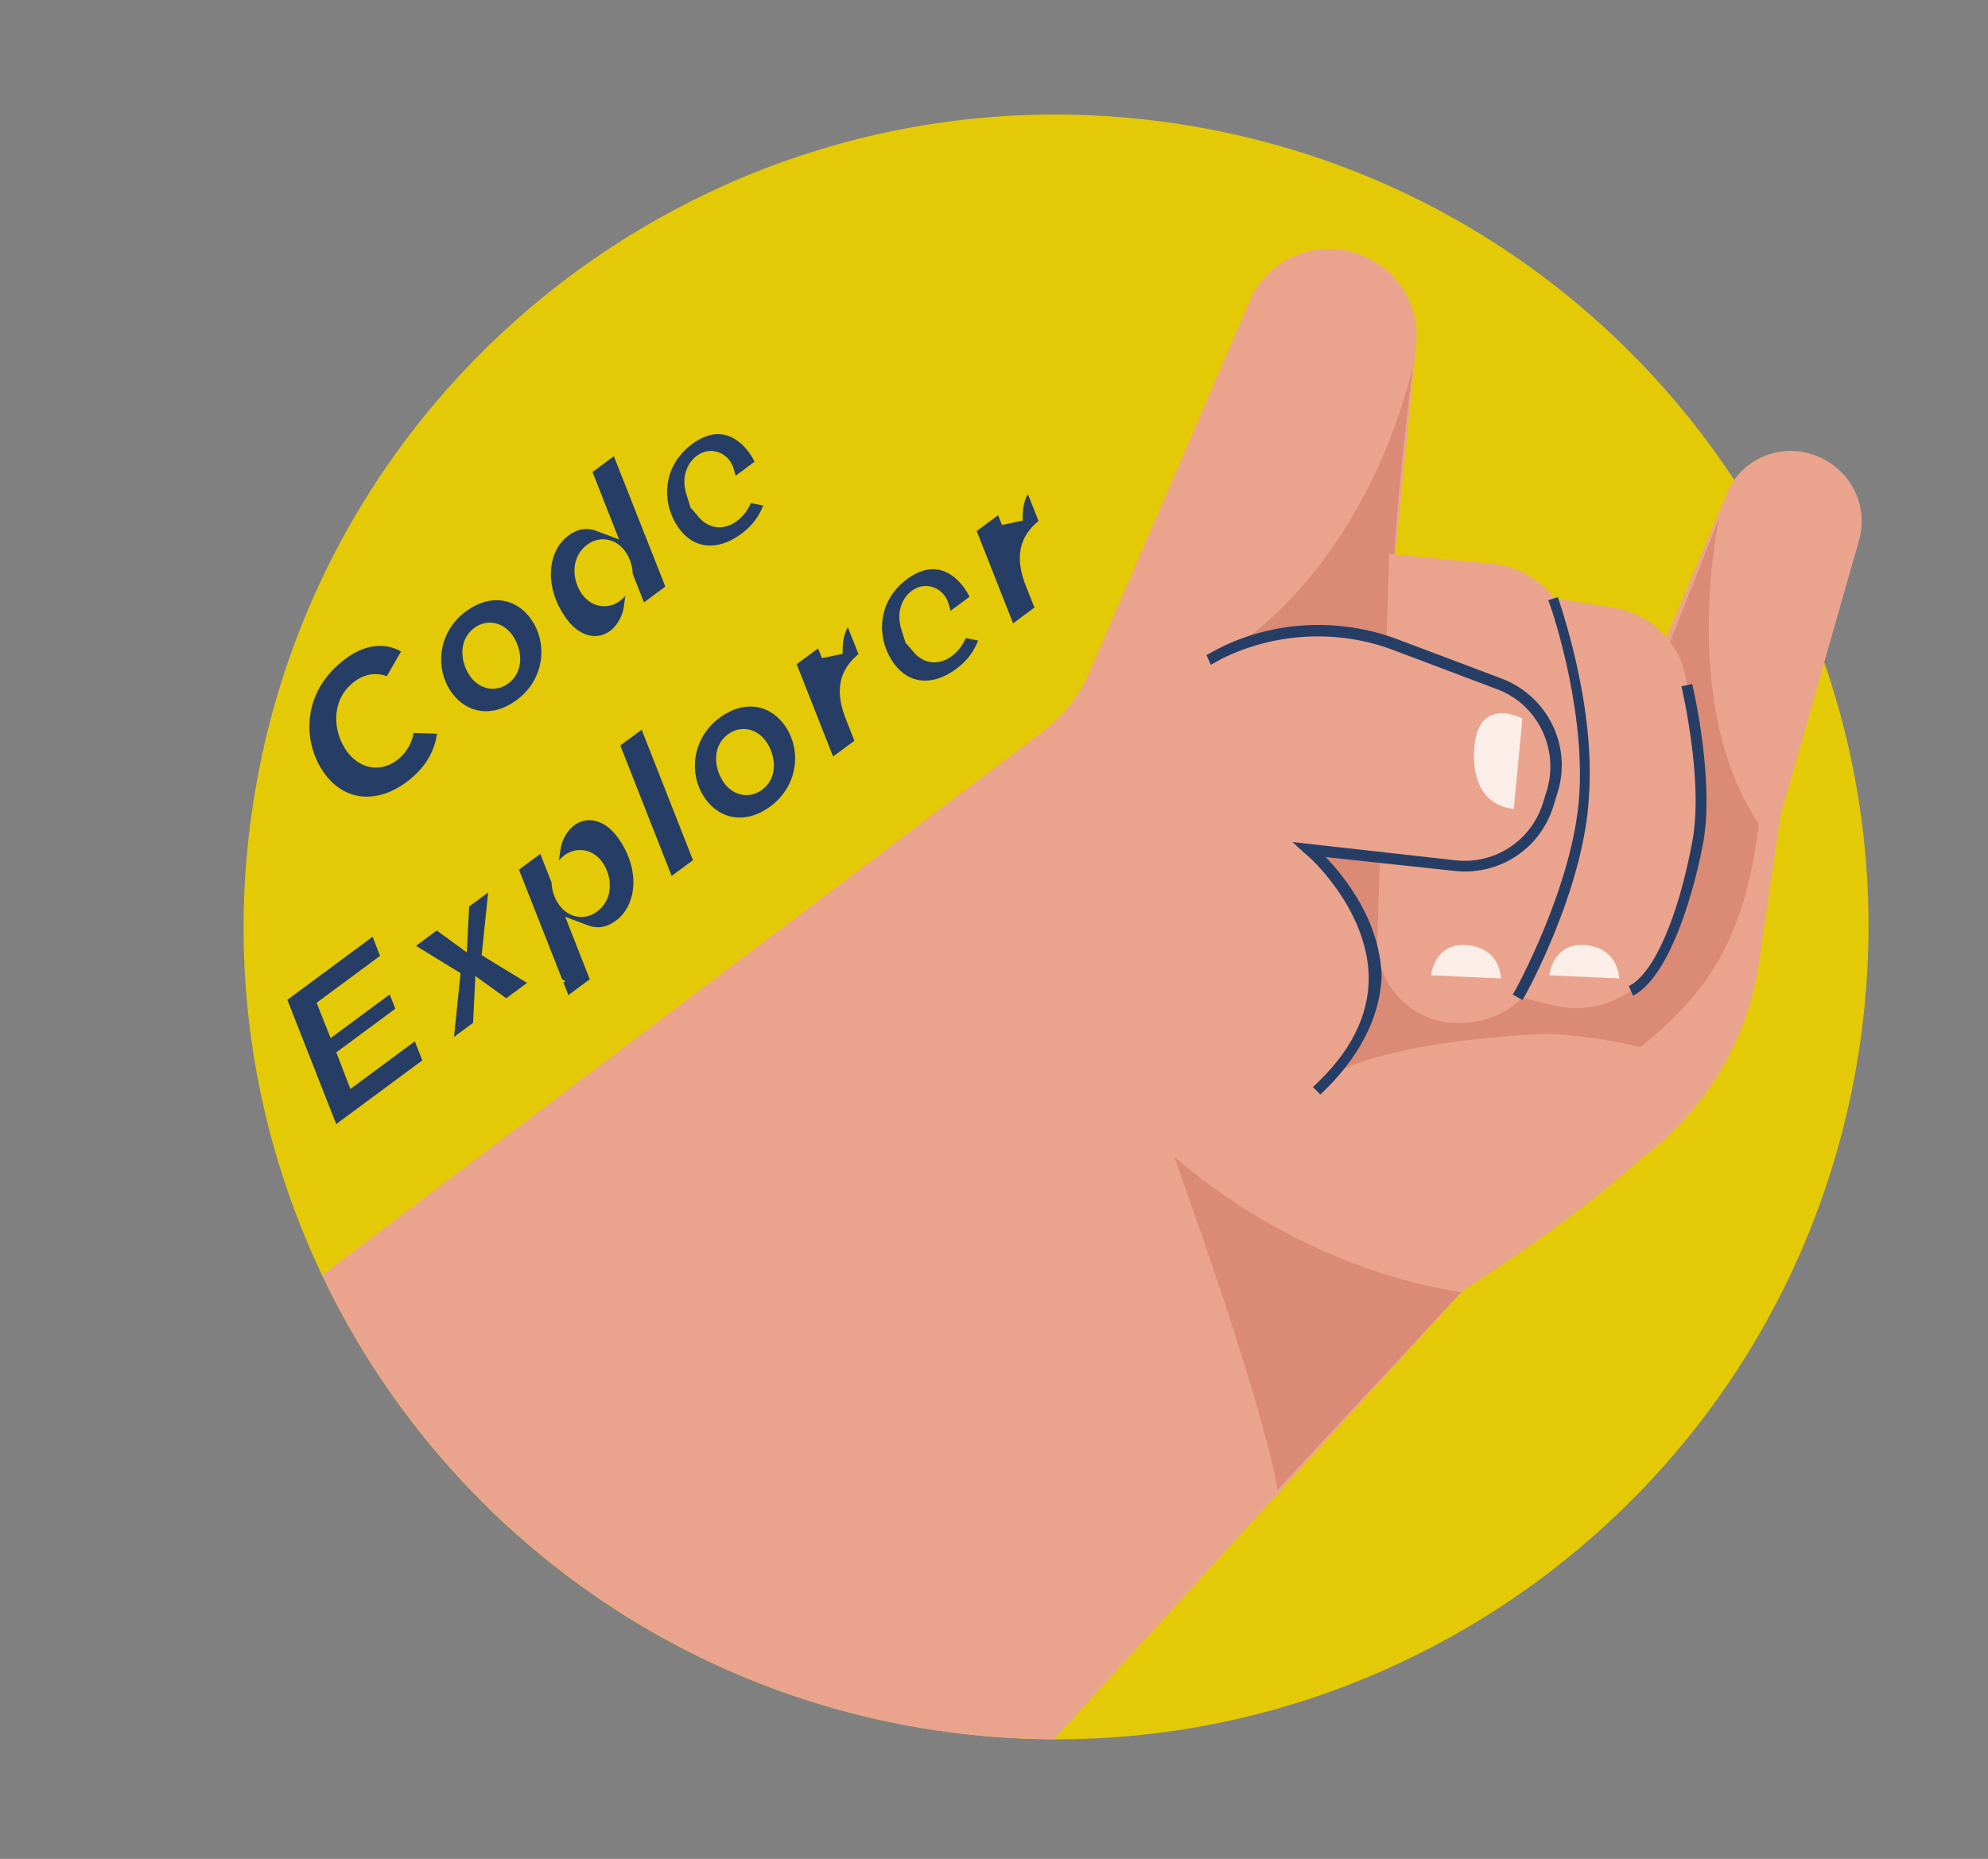 <svg width="185" height="173" viewBox="0 0 185 173" fill="none" xmlns="http://www.w3.org/2000/svg">
<rect x="0" y="0" width="185" height="173" fill="#808080" stroke="none"/>
<path d="M172.983 97.827C179.367 56.566 151.094 17.943 109.834 11.559C68.574 5.175 29.951 33.448 23.567 74.708C17.183 115.968 45.456 154.591 86.716 160.975C127.976 167.359 166.599 139.087 172.983 97.827Z" fill="#E3C906"/>
<path d="M165.675 75.966L172.975 50.366C173.975 47.066 172.175 43.566 168.875 42.366C165.575 41.166 161.975 42.766 160.675 45.966L154.075 61.666L129.275 57.266L131.775 32.166C132.275 27.866 129.275 23.966 124.975 23.266C121.275 22.666 117.675 24.666 116.275 28.066L101.375 62.566C100.475 64.666 98.975 66.566 97.175 67.966L29.975 118.666C42.075 144.166 67.975 161.766 98.075 161.866L136.075 120.166C142.075 116.266 147.775 112.266 152.675 107.866C158.575 103.466 162.575 96.966 163.675 89.666L165.675 75.966Z" fill="#EAA48D"/>
<path d="M115.475 59.767C115.475 59.767 126.775 52.767 131.475 34.166C128.975 54.166 129.575 59.867 129.575 59.867C129.575 59.867 125.075 56.666 115.475 59.767Z" fill="#DB8A75"/>
<path d="M125.074 99.466C125.074 99.466 131.574 96.066 150.374 96.066C167.274 82.566 156.574 61.966 156.574 61.966H123.074L121.774 78.866C121.774 78.966 131.174 85.666 125.074 99.466Z" fill="#DB8A75"/>
<path d="M159.974 48.267C159.974 48.267 156.174 65.567 163.674 76.667C162.274 88.467 158.074 92.967 152.674 97.467C136.374 93.567 125.074 99.467 125.074 99.467L152.974 66.567L155.474 59.567L159.974 48.267Z" fill="#DB8A75"/>
<path d="M129.274 51.566L138.874 52.466C142.674 52.866 145.774 55.766 146.274 59.666L147.474 69.366C147.874 72.966 147.574 76.666 146.574 80.166L143.774 89.366C142.674 93.166 138.974 95.566 134.974 95.166H134.874C130.974 94.766 127.974 91.366 128.174 87.366L129.274 51.566Z" fill="#EAA48D"/>
<path d="M144.674 55.666L150.174 56.566C153.774 57.166 156.574 60.066 156.974 63.666L157.974 72.567C158.374 75.966 157.974 79.466 156.774 82.766L154.874 88.067C153.374 92.266 148.874 94.666 144.574 93.567L141.274 92.766L144.674 55.666Z" fill="#EAA48D"/>
<path d="M141.674 93.066L140.774 92.566C140.874 92.466 146.474 82.366 146.974 73.866C147.474 65.366 144.174 55.966 144.074 55.866L144.974 55.566C144.974 55.666 148.474 65.266 147.874 73.966C147.474 82.666 141.974 92.666 141.674 93.066Z" fill="#263E65"/>
<path d="M151.974 92.666L151.574 91.766C153.874 90.666 156.174 85.367 157.474 78.367C158.574 72.666 156.474 63.967 156.474 63.867L157.474 63.666C157.574 64.067 159.574 72.666 158.474 78.567C157.374 84.266 155.074 91.067 151.974 92.666Z" fill="#263E65"/>
<path d="M112.375 61.266L113.475 60.666C118.475 58.166 124.375 57.866 129.675 59.766L139.475 63.466C143.475 64.966 145.575 69.266 144.375 73.366L143.975 74.666C142.875 78.366 139.275 80.766 135.375 80.366L121.775 78.866C121.775 78.866 134.875 90.166 122.575 101.366L97.375 81.966L112.375 61.266Z" fill="#EAA48D"/>
<path d="M122.874 101.866L122.174 101.166C125.674 97.966 127.374 94.567 127.374 90.966C127.274 84.466 121.574 79.466 121.474 79.466L120.274 78.367L135.474 80.067C139.074 80.466 142.474 78.266 143.574 74.766L143.974 73.466C145.074 69.666 143.074 65.567 139.374 64.166L129.574 60.467C124.474 58.566 118.674 58.867 113.774 61.267L112.674 61.867L112.274 60.967L113.374 60.367C118.474 57.767 124.574 57.467 129.974 59.467L139.774 63.166C143.974 64.766 146.274 69.367 144.974 73.666L144.574 74.966C143.374 78.966 139.574 81.466 135.474 81.067L123.374 79.766C125.174 81.666 128.474 85.766 128.574 90.966C128.374 94.766 126.474 98.466 122.874 101.866Z" fill="#263E65"/>
<path d="M135.974 120.267C135.174 120.067 122.174 118.667 109.274 107.667C118.274 132.767 118.874 138.667 118.874 138.667L135.974 120.267Z" fill="#DB8A75"/>
<path opacity="0.8" d="M141.674 66.867L140.874 75.267C140.874 75.267 136.974 75.267 137.174 69.967C137.374 64.567 141.674 66.867 141.674 66.867Z" fill="white"/>
<path opacity="0.8" d="M133.175 90.766L139.675 91.066C139.675 91.066 139.675 88.266 136.575 87.966C133.475 87.666 133.175 90.766 133.175 90.766Z" fill="white"/>
<path opacity="0.8" d="M144.175 90.766L150.675 91.066C150.675 91.066 150.675 88.266 147.575 87.966C144.475 87.666 144.175 90.766 144.175 90.766Z" fill="white"/>
<mask id="path-16-outside-1_208_333" maskUnits="userSpaceOnUse" x="6.616" y="21.531" width="100.338" height="89.88" fill="black">
<rect fill="white" x="6.616" y="21.531" width="100.338" height="89.88"/>
<path d="M38.406 73.6C35.255 75.931 31.652 75.636 29.416 72.613C27.144 69.542 26.748 64.063 31.604 60.471C34.032 58.675 36.703 58.688 38.645 60.337L36.367 64.286C35.448 63.548 34.455 63.586 33.603 64.216C31.915 65.465 31.964 67.817 33.106 69.361C34.022 70.599 35.305 70.719 36.302 69.982C37.17 69.34 37.568 68.398 37.62 67.191L41.747 67.322C41.716 69.633 40.802 71.827 38.406 73.6ZM48.685 65.945C45.92 67.991 42.963 67.392 41.274 65.109C39.288 62.424 39.694 58.366 42.749 56.106C45.515 54.06 48.471 54.66 50.16 56.943C52.146 59.628 51.74 63.685 48.685 65.945ZM46.709 62.804C47.626 62.126 47.611 60.694 46.838 59.649C46.291 58.91 45.432 58.724 44.725 59.247C43.808 59.925 43.823 61.357 44.596 62.403C45.143 63.142 46.002 63.328 46.709 62.804ZM57.363 59.525C55.803 60.679 53.557 60.4 51.951 58.23C49.584 55.03 49.723 50.947 52.296 49.044C53.55 48.116 54.786 48.072 55.855 48.475L53.927 43.582L57.577 40.882L63.125 54.939L59.475 57.639L59.05 56.56C58.899 57.667 58.296 58.835 57.363 59.525ZM57.092 55.123C58.089 54.386 58.11 52.902 57.349 51.873C56.79 51.117 55.923 50.987 55.248 51.487C54.251 52.224 54.229 53.708 54.99 54.737C55.549 55.493 56.417 55.623 57.092 55.123ZM65.796 47.489C66.368 48.161 67.163 48.294 67.983 47.688C68.578 47.247 68.962 46.59 69.228 45.672L72.284 46.272C71.942 47.893 71.124 49.344 69.581 50.486C66.912 52.461 64.118 52.114 62.417 49.815C60.443 47.146 60.462 43.002 63.806 40.528C66.7 38.387 69.116 39.635 70.484 41.484C70.912 42.063 71.232 42.697 71.44 43.314L65.796 47.489ZM64.832 45.715L67.308 43.883C67.261 43.719 67.182 43.578 67.087 43.45C66.73 42.967 66.043 42.779 65.448 43.219C64.902 43.623 64.444 44.484 64.832 45.715ZM30.835 106.194L25.531 92.703L35.13 85.602L36.578 89.307L30.677 93.673L31.216 95.04L36.715 90.972L38.002 94.225L32.503 98.293L33.069 99.764L39.05 95.339L40.514 99.033L30.835 106.194ZM41.026 98.654L41.8 91.091L36.927 88.103L40.641 85.355L42.536 86.74L42.683 83.845L46.655 80.907L45.882 88.37L50.834 91.398L47.12 94.146L45.145 92.721L44.998 95.716L41.026 98.654ZM52.442 94.189L47.083 80.59L50.733 77.89L51.157 78.969C51.309 77.862 51.912 76.693 52.845 76.004C54.405 74.85 56.651 75.128 58.257 77.299C60.624 80.499 60.485 84.582 57.913 86.485C56.658 87.413 55.422 87.457 54.353 87.054L56.092 91.489L52.442 94.189ZM54.96 84.041C55.957 83.304 55.979 81.82 55.218 80.791C54.659 80.035 53.791 79.906 53.116 80.405C52.119 81.143 52.098 82.627 52.859 83.656C53.418 84.411 54.285 84.541 54.96 84.041ZM62.049 83.101L56.517 69.033L60.167 66.332L65.699 80.401L62.049 83.101ZM72.297 75.843C69.532 77.889 66.576 77.289 64.887 75.006C62.9 72.321 63.307 68.264 66.362 66.004C69.127 63.958 72.083 64.557 73.772 66.84C75.759 69.525 75.352 73.583 72.297 75.843ZM70.322 72.702C71.238 72.024 71.224 70.591 70.451 69.546C69.903 68.807 69.044 68.621 68.337 69.145C67.421 69.823 67.435 71.255 68.208 72.3C68.756 73.039 69.614 73.225 70.322 72.702ZM77.075 71.985L72.927 61.469L76.577 58.769L77.419 60.883C77.359 59.087 77.801 57.565 79.263 56.583L81.101 61.219L80.715 61.505C78.995 62.777 78.756 64.372 79.685 66.67L80.724 69.285L77.075 71.985ZM85.797 60.058C86.369 60.73 87.164 60.863 87.984 60.257C88.579 59.816 88.963 59.159 89.229 58.241L92.285 58.841C91.943 60.462 91.125 61.913 89.582 63.055C86.913 65.03 84.119 64.683 82.418 62.384C80.444 59.715 80.463 55.571 83.807 53.097C86.701 50.956 89.117 52.204 90.485 54.053C90.913 54.632 91.233 55.266 91.441 55.883L85.797 60.058ZM84.833 58.284L87.309 56.452C87.262 56.288 87.183 56.147 87.088 56.019C86.731 55.536 86.044 55.348 85.449 55.788C84.903 56.192 84.445 57.053 84.833 58.284ZM93.828 59.59L89.681 49.075L93.33 46.375L94.172 48.488C94.112 46.692 94.554 45.171 96.017 44.188L97.854 48.825L97.469 49.11C95.748 50.383 95.51 51.977 96.439 54.275L97.478 56.89L93.828 59.59Z"/>
</mask>
<path d="M38.406 73.6C35.255 75.931 31.652 75.636 29.416 72.613C27.144 69.542 26.748 64.063 31.604 60.471C34.032 58.675 36.703 58.688 38.645 60.337L36.367 64.286C35.448 63.548 34.455 63.586 33.603 64.216C31.915 65.465 31.964 67.817 33.106 69.361C34.022 70.599 35.305 70.719 36.302 69.982C37.17 69.34 37.568 68.398 37.62 67.191L41.747 67.322C41.716 69.633 40.802 71.827 38.406 73.6ZM48.685 65.945C45.92 67.991 42.963 67.392 41.274 65.109C39.288 62.424 39.694 58.366 42.749 56.106C45.515 54.06 48.471 54.66 50.16 56.943C52.146 59.628 51.74 63.685 48.685 65.945ZM46.709 62.804C47.626 62.126 47.611 60.694 46.838 59.649C46.291 58.91 45.432 58.724 44.725 59.247C43.808 59.925 43.823 61.357 44.596 62.403C45.143 63.142 46.002 63.328 46.709 62.804ZM57.363 59.525C55.803 60.679 53.557 60.4 51.951 58.23C49.584 55.03 49.723 50.947 52.296 49.044C53.55 48.116 54.786 48.072 55.855 48.475L53.927 43.582L57.577 40.882L63.125 54.939L59.475 57.639L59.05 56.56C58.899 57.667 58.296 58.835 57.363 59.525ZM57.092 55.123C58.089 54.386 58.11 52.902 57.349 51.873C56.79 51.117 55.923 50.987 55.248 51.487C54.251 52.224 54.229 53.708 54.99 54.737C55.549 55.493 56.417 55.623 57.092 55.123ZM65.796 47.489C66.368 48.161 67.163 48.294 67.983 47.688C68.578 47.247 68.962 46.59 69.228 45.672L72.284 46.272C71.942 47.893 71.124 49.344 69.581 50.486C66.912 52.461 64.118 52.114 62.417 49.815C60.443 47.146 60.462 43.002 63.806 40.528C66.7 38.387 69.116 39.635 70.484 41.484C70.912 42.063 71.232 42.697 71.44 43.314L65.796 47.489ZM64.832 45.715L67.308 43.883C67.261 43.719 67.182 43.578 67.087 43.45C66.73 42.967 66.043 42.779 65.448 43.219C64.902 43.623 64.444 44.484 64.832 45.715ZM30.835 106.194L25.531 92.703L35.13 85.602L36.578 89.307L30.677 93.673L31.216 95.04L36.715 90.972L38.002 94.225L32.503 98.293L33.069 99.764L39.05 95.339L40.514 99.033L30.835 106.194ZM41.026 98.654L41.8 91.091L36.927 88.103L40.641 85.355L42.536 86.74L42.683 83.845L46.655 80.907L45.882 88.37L50.834 91.398L47.12 94.146L45.145 92.721L44.998 95.716L41.026 98.654ZM52.442 94.189L47.083 80.59L50.733 77.89L51.157 78.969C51.309 77.862 51.912 76.693 52.845 76.004C54.405 74.85 56.651 75.128 58.257 77.299C60.624 80.499 60.485 84.582 57.913 86.485C56.658 87.413 55.422 87.457 54.353 87.054L56.092 91.489L52.442 94.189ZM54.96 84.041C55.957 83.304 55.979 81.82 55.218 80.791C54.659 80.035 53.791 79.906 53.116 80.405C52.119 81.143 52.098 82.627 52.859 83.656C53.418 84.411 54.285 84.541 54.96 84.041ZM62.049 83.101L56.517 69.033L60.167 66.332L65.699 80.401L62.049 83.101ZM72.297 75.843C69.532 77.889 66.576 77.289 64.887 75.006C62.9 72.321 63.307 68.264 66.362 66.004C69.127 63.958 72.083 64.557 73.772 66.84C75.759 69.525 75.352 73.583 72.297 75.843ZM70.322 72.702C71.238 72.024 71.224 70.591 70.451 69.546C69.903 68.807 69.044 68.621 68.337 69.145C67.421 69.823 67.435 71.255 68.208 72.3C68.756 73.039 69.614 73.225 70.322 72.702ZM77.075 71.985L72.927 61.469L76.577 58.769L77.419 60.883C77.359 59.087 77.801 57.565 79.263 56.583L81.101 61.219L80.715 61.505C78.995 62.777 78.756 64.372 79.685 66.67L80.724 69.285L77.075 71.985ZM85.797 60.058C86.369 60.73 87.164 60.863 87.984 60.257C88.579 59.816 88.963 59.159 89.229 58.241L92.285 58.841C91.943 60.462 91.125 61.913 89.582 63.055C86.913 65.03 84.119 64.683 82.418 62.384C80.444 59.715 80.463 55.571 83.807 53.097C86.701 50.956 89.117 52.204 90.485 54.053C90.913 54.632 91.233 55.266 91.441 55.883L85.797 60.058ZM84.833 58.284L87.309 56.452C87.262 56.288 87.183 56.147 87.088 56.019C86.731 55.536 86.044 55.348 85.449 55.788C84.903 56.192 84.445 57.053 84.833 58.284ZM93.828 59.59L89.681 49.075L93.33 46.375L94.172 48.488C94.112 46.692 94.554 45.171 96.017 44.188L97.854 48.825L97.469 49.11C95.748 50.383 95.51 51.977 96.439 54.275L97.478 56.89L93.828 59.59Z" fill="#263E65"/>
<path d="M38.645 60.337L39.511 60.837L39.928 60.114L39.292 59.575L38.645 60.337ZM36.367 64.286L35.741 65.066L36.65 65.796L37.233 64.786L36.367 64.286ZM37.62 67.191L37.652 66.191L36.663 66.16L36.621 67.148L37.62 67.191ZM41.747 67.322L42.747 67.335L42.76 66.353L41.779 66.322L41.747 67.322ZM37.811 72.796C36.396 73.843 34.951 74.25 33.669 74.119C32.401 73.99 31.187 73.325 30.22 72.018L28.612 73.208C29.882 74.924 31.587 75.918 33.467 76.109C35.333 76.299 37.264 75.688 39.001 74.404L37.811 72.796ZM30.22 72.018C28.223 69.318 27.857 64.487 32.199 61.275L31.009 59.667C25.64 63.639 26.066 69.766 28.612 73.208L30.22 72.018ZM32.199 61.275C34.318 59.707 36.468 59.8 37.997 61.099L39.292 59.575C36.939 57.576 33.745 57.642 31.009 59.667L32.199 61.275ZM37.779 59.837L35.501 63.787L37.233 64.786L39.511 60.837L37.779 59.837ZM36.993 63.507C36.385 63.019 35.695 62.744 34.969 62.738C34.246 62.732 33.578 62.991 33.008 63.412L34.198 65.02C34.481 64.811 34.735 64.736 34.951 64.738C35.163 64.74 35.429 64.816 35.741 65.066L36.993 63.507ZM33.008 63.412C30.748 65.085 30.935 68.108 32.302 69.956L33.91 68.766C32.992 67.527 33.082 65.846 34.198 65.02L33.008 63.412ZM32.302 69.956C32.886 70.745 33.65 71.257 34.51 71.399C35.369 71.541 36.208 71.295 36.896 70.786L35.707 69.178C35.398 69.407 35.097 69.469 34.837 69.426C34.577 69.383 34.242 69.215 33.91 68.766L32.302 69.956ZM36.896 70.786C38.071 69.916 38.558 68.653 38.619 67.233L36.621 67.148C36.578 68.143 36.268 68.763 35.707 69.178L36.896 70.786ZM37.588 68.19L41.715 68.321L41.779 66.322L37.652 66.191L37.588 68.19ZM40.747 67.308C40.72 69.32 39.946 71.216 37.811 72.796L39.001 74.404C41.657 72.438 42.712 69.947 42.747 67.335L40.747 67.308ZM48.09 65.141C46.887 66.032 45.714 66.299 44.713 66.16C43.71 66.021 42.779 65.461 42.078 64.514L40.47 65.704C41.459 67.039 42.851 67.921 44.439 68.141C46.03 68.361 47.718 67.905 49.28 66.749L48.09 65.141ZM42.078 64.514C40.414 62.265 40.741 58.836 43.344 56.91L42.154 55.302C38.648 57.897 38.161 62.583 40.47 65.704L42.078 64.514ZM43.344 56.91C44.548 56.02 45.72 55.753 46.721 55.892C47.725 56.031 48.655 56.59 49.356 57.538L50.964 56.348C49.976 55.012 48.584 54.13 46.995 53.911C45.405 53.69 43.716 54.147 42.154 55.302L43.344 56.91ZM49.356 57.538C51.02 59.787 50.693 63.216 48.09 65.141L49.28 66.749C52.787 64.155 53.273 59.469 50.964 56.348L49.356 57.538ZM47.304 63.608C48.84 62.472 48.597 60.345 47.642 59.054L46.034 60.244C46.626 61.043 46.412 61.781 46.115 62L47.304 63.608ZM47.642 59.054C47.244 58.517 46.688 58.123 46.035 57.993C45.371 57.862 44.696 58.024 44.13 58.443L45.319 60.051C45.461 59.947 45.569 59.94 45.648 59.956C45.738 59.974 45.885 60.042 46.034 60.244L47.642 59.054ZM44.13 58.443C42.594 59.58 42.837 61.707 43.792 62.997L45.4 61.808C44.809 61.008 45.022 60.271 45.319 60.051L44.13 58.443ZM43.792 62.997C44.19 63.535 44.746 63.929 45.399 64.058C46.063 64.189 46.738 64.027 47.304 63.608L46.115 62C45.974 62.105 45.866 62.112 45.787 62.096C45.696 62.078 45.549 62.01 45.4 61.808L43.792 62.997ZM55.855 48.475L55.503 49.411L57.612 50.206L56.786 48.108L55.855 48.475ZM53.927 43.582L53.333 42.778L52.716 43.235L52.997 43.949L53.927 43.582ZM57.577 40.882L58.507 40.515L58.029 39.304L56.982 40.078L57.577 40.882ZM63.125 54.939L63.72 55.743L64.337 55.286L64.055 54.572L63.125 54.939ZM59.475 57.639L58.545 58.005L59.023 59.218L60.07 58.443L59.475 57.639ZM59.05 56.56L59.981 56.194L58.578 52.632L58.06 56.425L59.05 56.56ZM56.768 58.721C56.212 59.133 55.549 59.283 54.876 59.145C54.199 59.005 53.437 58.556 52.755 57.635L51.148 58.824C52.072 60.073 53.236 60.849 54.473 61.103C55.714 61.359 56.954 61.072 57.958 60.329L56.768 58.721ZM52.755 57.635C50.584 54.7 50.922 51.304 52.89 49.848L51.701 48.24C48.524 50.59 48.584 55.36 51.148 58.824L52.755 57.635ZM52.89 49.848C53.858 49.132 54.735 49.121 55.503 49.411L56.208 47.539C54.837 47.023 53.241 47.1 51.701 48.24L52.89 49.848ZM56.786 48.108L54.858 43.216L52.997 43.949L54.925 48.842L56.786 48.108ZM54.522 44.386L58.172 41.686L56.982 40.078L53.333 42.778L54.522 44.386ZM56.647 41.249L62.195 55.306L64.055 54.572L58.507 40.515L56.647 41.249ZM62.531 54.135L58.881 56.835L60.07 58.443L63.72 55.743L62.531 54.135ZM60.406 57.272L59.981 56.194L58.12 56.926L58.545 58.005L60.406 57.272ZM58.06 56.425C57.939 57.307 57.452 58.215 56.768 58.721L57.958 60.329C59.139 59.455 59.859 58.027 60.041 56.695L58.06 56.425ZM57.687 55.927C59.257 54.765 59.138 52.609 58.153 51.278L56.545 52.468C57.083 53.194 56.92 54.006 56.497 54.319L57.687 55.927ZM58.153 51.278C57.741 50.721 57.169 50.338 56.513 50.224C55.855 50.11 55.195 50.282 54.653 50.683L55.842 52.291C55.975 52.193 56.087 52.18 56.171 52.194C56.257 52.209 56.399 52.269 56.545 52.468L58.153 51.278ZM54.653 50.683C53.083 51.845 53.202 54.001 54.186 55.332L55.794 54.143C55.257 53.416 55.419 52.604 55.842 52.291L54.653 50.683ZM54.186 55.332C54.599 55.89 55.171 56.273 55.827 56.386C56.485 56.501 57.144 56.328 57.687 55.927L56.497 54.319C56.364 54.418 56.252 54.43 56.169 54.416C56.082 54.401 55.941 54.341 55.794 54.143L54.186 55.332ZM65.796 47.489L65.202 46.685L64.341 47.322L65.035 48.137L65.796 47.489ZM69.228 45.672L69.421 44.69L68.523 44.514L68.268 45.393L69.228 45.672ZM72.284 46.272L73.263 46.478L73.473 45.486L72.477 45.29L72.284 46.272ZM71.44 43.314L72.035 44.118L72.62 43.685L72.388 42.995L71.44 43.314ZM64.832 45.715L63.878 46.016L64.3 47.352L65.427 46.519L64.832 45.715ZM67.308 43.883L67.903 44.687L68.46 44.275L68.27 43.608L67.308 43.883ZM65.035 48.137C65.448 48.623 66.008 48.986 66.686 49.062C67.364 49.137 68.014 48.908 68.578 48.491L67.388 46.884C67.132 47.073 66.974 47.081 66.907 47.074C66.839 47.066 66.716 47.027 66.558 46.841L65.035 48.137ZM68.578 48.491C69.411 47.875 69.888 46.99 70.189 45.95L68.268 45.393C68.037 46.19 67.745 46.62 67.388 46.884L68.578 48.491ZM69.036 46.653L72.092 47.253L72.477 45.29L69.421 44.69L69.036 46.653ZM71.306 46.065C71.01 47.469 70.316 48.698 68.986 49.682L70.176 51.29C71.933 49.99 72.874 48.318 73.263 46.478L71.306 46.065ZM68.986 49.682C67.806 50.555 66.683 50.855 65.738 50.758C64.803 50.663 63.923 50.17 63.221 49.22L61.613 50.41C62.612 51.76 63.979 52.589 65.534 52.748C67.078 52.906 68.686 52.392 70.176 51.29L68.986 49.682ZM63.221 49.22C61.525 46.927 61.566 43.429 64.401 41.332L63.211 39.724C59.358 42.575 59.361 47.365 61.613 50.41L63.221 49.22ZM64.401 41.332C65.65 40.408 66.679 40.287 67.482 40.481C68.325 40.686 69.089 41.28 69.68 42.078L71.288 40.889C70.511 39.839 69.383 38.884 67.953 38.538C66.482 38.181 64.856 38.507 63.211 39.724L64.401 41.332ZM69.68 42.078C70.044 42.57 70.316 43.111 70.492 43.633L72.388 42.995C72.148 42.283 71.781 41.555 71.288 40.889L69.68 42.078ZM70.845 42.51L65.202 46.685L66.391 48.293L72.035 44.118L70.845 42.51ZM65.427 46.519L67.903 44.687L66.713 43.079L64.237 44.911L65.427 46.519ZM68.27 43.608C68.181 43.299 68.036 43.051 67.891 42.855L66.283 44.044C66.328 44.105 66.341 44.138 66.347 44.158L68.27 43.608ZM67.891 42.855C67.24 41.974 65.937 41.613 64.854 42.415L66.043 44.023C66.089 43.989 66.121 43.978 66.137 43.974C66.154 43.97 66.167 43.97 66.179 43.972C66.206 43.977 66.248 43.997 66.283 44.044L67.891 42.855ZM64.854 42.415C63.958 43.078 63.364 44.385 63.878 46.016L65.786 45.414C65.524 44.584 65.846 44.169 66.043 44.023L64.854 42.415ZM30.835 106.194L29.904 106.56L30.382 107.773L31.43 106.998L30.835 106.194ZM25.531 92.703L24.937 91.899L24.32 92.355L24.601 93.069L25.531 92.703ZM35.13 85.602L36.062 85.238L35.586 84.02L34.535 84.798L35.13 85.602ZM36.578 89.307L37.173 90.111L37.788 89.656L37.509 88.943L36.578 89.307ZM30.677 93.673L30.082 92.869L29.465 93.325L29.747 94.039L30.677 93.673ZM31.216 95.04L30.286 95.407L30.764 96.619L31.811 95.844L31.216 95.04ZM36.715 90.972L37.645 90.604L37.166 89.394L36.12 90.168L36.715 90.972ZM38.002 94.225L38.596 95.028L39.214 94.571L38.931 93.857L38.002 94.225ZM32.503 98.293L31.908 97.489L31.296 97.942L31.57 98.652L32.503 98.293ZM33.069 99.764L32.136 100.124L32.608 101.35L33.664 100.568L33.069 99.764ZM39.05 95.339L39.98 94.971L39.501 93.762L38.456 94.535L39.05 95.339ZM40.514 99.033L41.109 99.837L41.727 99.38L41.444 98.665L40.514 99.033ZM31.766 105.828L26.462 92.337L24.601 93.069L29.904 106.56L31.766 105.828ZM26.126 93.507L35.725 86.406L34.535 84.798L24.937 91.899L26.126 93.507ZM34.199 85.966L35.646 89.671L37.509 88.943L36.062 85.238L34.199 85.966ZM35.983 88.503L30.082 92.869L31.272 94.477L37.173 90.111L35.983 88.503ZM29.747 94.039L30.286 95.407L32.147 94.674L31.608 93.306L29.747 94.039ZM31.811 95.844L37.31 91.776L36.12 90.168L30.621 94.236L31.811 95.844ZM35.785 91.34L37.072 94.592L38.931 93.857L37.645 90.604L35.785 91.34ZM37.407 93.421L31.908 97.489L33.098 99.097L38.596 95.028L37.407 93.421ZM31.57 98.652L32.136 100.124L34.003 99.405L33.436 97.933L31.57 98.652ZM33.664 100.568L39.645 96.143L38.456 94.535L32.475 98.96L33.664 100.568ZM38.121 95.708L39.585 99.401L41.444 98.665L39.98 94.971L38.121 95.708ZM39.919 98.229L30.24 105.39L31.43 106.998L41.109 99.837L39.919 98.229ZM41.026 98.654L40.032 98.552L39.801 100.805L41.621 99.458L41.026 98.654ZM41.8 91.091L42.795 91.193L42.859 90.567L42.323 90.239L41.8 91.091ZM36.927 88.103L36.333 87.299L35.141 88.181L36.405 88.956L36.927 88.103ZM40.641 85.355L41.231 84.548L40.638 84.114L40.047 84.552L40.641 85.355ZM42.536 86.74L41.947 87.547L43.441 88.639L43.535 86.79L42.536 86.74ZM42.683 83.845L42.089 83.041L41.709 83.322L41.685 83.794L42.683 83.845ZM46.655 80.907L47.649 81.01L47.883 78.754L46.06 80.103L46.655 80.907ZM45.882 88.37L44.887 88.267L44.822 88.894L45.36 89.223L45.882 88.37ZM50.834 91.398L51.429 92.202L52.622 91.319L51.356 90.545L50.834 91.398ZM47.12 94.146L46.535 94.957L47.127 95.385L47.715 94.95L47.12 94.146ZM45.145 92.721L45.73 91.91L44.237 90.833L44.147 92.672L45.145 92.721ZM44.998 95.716L45.592 96.52L45.973 96.238L45.996 95.765L44.998 95.716ZM42.021 98.756L42.795 91.193L40.805 90.989L40.032 98.552L42.021 98.756ZM42.323 90.239L37.45 87.251L36.405 88.956L41.277 91.944L42.323 90.239ZM37.522 88.907L41.236 86.159L40.047 84.552L36.333 87.299L37.522 88.907ZM40.051 86.163L41.947 87.547L43.126 85.932L41.231 84.548L40.051 86.163ZM43.535 86.79L43.682 83.895L41.685 83.794L41.538 86.689L43.535 86.79ZM43.278 84.649L47.249 81.711L46.06 80.103L42.089 83.041L43.278 84.649ZM45.66 80.804L44.887 88.267L46.877 88.473L47.649 81.01L45.66 80.804ZM45.36 89.223L50.312 92.251L51.356 90.545L46.404 87.517L45.36 89.223ZM50.239 90.594L46.525 93.342L47.715 94.95L51.429 92.202L50.239 90.594ZM47.705 93.335L45.73 91.91L44.56 93.532L46.535 94.957L47.705 93.335ZM44.147 92.672L43.999 95.667L45.996 95.765L46.144 92.77L44.147 92.672ZM44.403 94.912L40.432 97.85L41.621 99.458L45.592 96.52L44.403 94.912ZM52.442 94.189L51.512 94.556L51.989 95.768L53.037 94.993L52.442 94.189ZM47.083 80.59L46.488 79.786L45.871 80.242L46.153 80.957L47.083 80.59ZM50.733 77.89L51.663 77.523L51.185 76.311L50.138 77.086L50.733 77.89ZM51.157 78.969L50.227 79.335L51.63 82.897L52.148 79.104L51.157 78.969ZM54.353 87.054L54.705 86.118L52.601 85.325L53.422 87.419L54.353 87.054ZM56.092 91.489L56.687 92.293L57.302 91.837L57.023 91.124L56.092 91.489ZM53.372 93.823L48.013 80.223L46.153 80.957L51.512 94.556L53.372 93.823ZM47.678 81.394L51.327 78.694L50.138 77.086L46.488 79.786L47.678 81.394ZM49.802 78.256L50.227 79.335L52.088 78.602L51.663 77.523L49.802 78.256ZM52.148 79.104C52.269 78.222 52.756 77.313 53.44 76.807L52.25 75.2C51.069 76.074 50.349 77.501 50.167 78.833L52.148 79.104ZM53.44 76.807C53.996 76.396 54.659 76.246 55.332 76.384C56.009 76.523 56.771 76.972 57.453 77.894L59.06 76.704C58.136 75.455 56.972 74.679 55.735 74.425C54.494 74.17 53.254 74.457 52.25 75.2L53.44 76.807ZM57.453 77.894C59.624 80.828 59.286 84.225 57.318 85.681L58.507 87.289C61.684 84.939 61.624 80.169 59.06 76.704L57.453 77.894ZM57.318 85.681C56.35 86.397 55.473 86.407 54.705 86.118L54 87.989C55.371 88.506 56.967 88.429 58.507 87.289L57.318 85.681ZM53.422 87.419L55.161 91.854L57.023 91.124L55.284 86.689L53.422 87.419ZM55.497 90.685L51.847 93.385L53.037 94.993L56.687 92.293L55.497 90.685ZM55.555 84.845C57.126 83.684 57.007 81.528 56.022 80.196L54.414 81.386C54.951 82.113 54.789 82.924 54.366 83.238L55.555 84.845ZM56.022 80.196C55.609 79.639 55.037 79.256 54.382 79.142C53.723 79.028 53.064 79.2 52.521 79.601L53.711 81.209C53.844 81.111 53.956 81.098 54.039 81.113C54.126 81.128 54.267 81.188 54.414 81.386L56.022 80.196ZM52.521 79.601C50.951 80.763 51.07 82.919 52.055 84.251L53.663 83.061C53.125 82.334 53.288 81.522 53.711 81.209L52.521 79.601ZM52.055 84.251C52.468 84.808 53.039 85.191 53.695 85.305C54.353 85.419 55.013 85.247 55.555 84.845L54.366 83.238C54.233 83.336 54.121 83.349 54.037 83.334C53.951 83.319 53.809 83.259 53.663 83.061L52.055 84.251ZM62.049 83.101L61.118 83.467L61.596 84.68L62.644 83.905L62.049 83.101ZM56.517 69.033L55.922 68.229L55.306 68.685L55.586 69.398L56.517 69.033ZM60.167 66.332L61.097 65.966L60.62 64.753L59.572 65.528L60.167 66.332ZM65.699 80.401L66.294 81.205L66.91 80.749L66.629 80.035L65.699 80.401ZM62.98 82.735L57.448 68.667L55.586 69.398L61.118 83.467L62.98 82.735ZM57.112 69.837L60.761 67.136L59.572 65.528L55.922 68.229L57.112 69.837ZM59.236 66.698L64.768 80.767L66.629 80.035L61.097 65.966L59.236 66.698ZM65.104 79.597L61.454 82.297L62.644 83.905L66.294 81.205L65.104 79.597ZM71.703 75.039C70.499 75.929 69.326 76.196 68.326 76.057C67.322 75.918 66.391 75.359 65.691 74.411L64.083 75.601C65.071 76.937 66.463 77.818 68.051 78.038C69.642 78.259 71.33 77.802 72.892 76.647L71.703 75.039ZM65.691 74.411C64.026 72.162 64.354 68.733 66.956 66.808L65.767 65.2C62.26 67.794 61.774 72.48 64.083 75.601L65.691 74.411ZM66.956 66.808C68.16 65.917 69.332 65.65 70.333 65.789C71.337 65.928 72.267 66.487 72.968 67.435L74.576 66.245C73.588 64.909 72.196 64.028 70.608 63.808C69.017 63.588 67.329 64.044 65.767 65.2L66.956 66.808ZM72.968 67.435C74.632 69.684 74.305 73.113 71.703 75.039L72.892 76.647C76.399 74.052 76.885 69.366 74.576 66.245L72.968 67.435ZM70.917 73.505C72.452 72.369 72.209 70.242 71.254 68.952L69.647 70.141C70.238 70.941 70.024 71.678 69.727 71.898L70.917 73.505ZM71.254 68.952C70.857 68.414 70.3 68.02 69.648 67.891C68.984 67.76 68.308 67.922 67.742 68.341L68.932 69.948C69.073 69.844 69.181 69.837 69.26 69.853C69.35 69.871 69.497 69.939 69.647 70.141L71.254 68.952ZM67.742 68.341C66.207 69.477 66.45 71.604 67.404 72.894L69.012 71.705C68.421 70.906 68.635 70.168 68.932 69.948L67.742 68.341ZM67.404 72.894C67.802 73.432 68.359 73.826 69.011 73.955C69.675 74.087 70.35 73.924 70.917 73.505L69.727 71.898C69.586 72.002 69.478 72.009 69.399 71.993C69.308 71.975 69.162 71.907 69.012 71.705L67.404 72.894ZM77.075 71.985L76.144 72.352L76.622 73.564L77.669 72.789L77.075 71.985ZM72.927 61.469L72.332 60.666L71.715 61.122L71.997 61.836L72.927 61.469ZM76.577 58.769L77.506 58.399L77.026 57.194L75.982 57.965L76.577 58.769ZM77.419 60.883L76.49 61.253L78.419 60.849L77.419 60.883ZM79.263 56.583L80.193 56.214L79.736 55.061L78.706 55.753L79.263 56.583ZM81.101 61.219L81.696 62.023L82.314 61.566L82.031 60.85L81.101 61.219ZM79.685 66.67L80.615 66.301L80.612 66.295L79.685 66.67ZM80.724 69.285L81.319 70.089L81.938 69.631L81.654 68.915L80.724 69.285ZM78.005 71.618L73.858 61.103L71.997 61.836L76.144 72.352L78.005 71.618ZM73.522 62.273L77.172 59.573L75.982 57.965L72.332 60.666L73.522 62.273ZM75.648 59.139L76.49 61.253L78.348 60.513L77.506 58.399L75.648 59.139ZM78.419 60.849C78.365 59.234 78.758 58.127 79.821 57.413L78.706 55.753C76.843 57.004 76.353 58.939 76.42 60.916L78.419 60.849ZM78.334 56.951L80.171 61.587L82.031 60.85L80.193 56.214L78.334 56.951ZM80.506 60.415L80.12 60.701L81.31 62.308L81.696 62.023L80.506 60.415ZM80.12 60.701C79.107 61.45 78.439 62.37 78.224 63.518C78.016 64.629 78.259 65.81 78.758 67.045L80.612 66.295C80.182 65.231 80.081 64.466 80.19 63.887C80.291 63.345 80.603 62.832 81.31 62.308L80.12 60.701ZM78.756 67.039L79.795 69.654L81.654 68.915L80.615 66.301L78.756 67.039ZM80.129 68.481L76.48 71.181L77.669 72.789L81.319 70.089L80.129 68.481ZM85.797 60.058L85.203 59.254L84.342 59.891L85.036 60.706L85.797 60.058ZM89.229 58.241L89.422 57.259L88.524 57.083L88.269 57.962L89.229 58.241ZM92.285 58.841L93.264 59.047L93.474 58.055L92.478 57.859L92.285 58.841ZM91.441 55.883L92.036 56.687L92.621 56.254L92.388 55.564L91.441 55.883ZM84.833 58.284L83.879 58.585L84.301 59.922L85.428 59.088L84.833 58.284ZM87.309 56.452L87.904 57.256L88.461 56.844L88.271 56.177L87.309 56.452ZM85.036 60.706C85.45 61.193 86.01 61.555 86.687 61.631C87.365 61.706 88.016 61.477 88.579 61.06L87.389 59.453C87.133 59.642 86.975 59.65 86.908 59.643C86.84 59.635 86.717 59.596 86.559 59.41L85.036 60.706ZM88.579 61.06C89.412 60.444 89.889 59.559 90.19 58.519L88.269 57.962C88.038 58.759 87.746 59.189 87.389 59.453L88.579 61.06ZM89.037 59.222L92.093 59.822L92.478 57.859L89.422 57.259L89.037 59.222ZM91.307 58.634C91.01 60.038 90.317 61.267 88.987 62.251L90.177 63.859C91.933 62.559 92.875 60.887 93.264 59.047L91.307 58.634ZM88.987 62.251C87.807 63.124 86.684 63.424 85.739 63.328C84.804 63.232 83.924 62.739 83.222 61.789L81.614 62.979C82.613 64.329 83.98 65.158 85.535 65.317C87.079 65.475 88.688 64.961 90.177 63.859L88.987 62.251ZM83.222 61.789C81.525 59.496 81.567 55.998 84.402 53.901L83.212 52.293C79.359 55.144 79.362 59.934 81.614 62.979L83.222 61.789ZM84.402 53.901C85.651 52.977 86.68 52.856 87.483 53.05C88.326 53.255 89.09 53.849 89.681 54.648L91.289 53.458C90.512 52.408 89.384 51.453 87.954 51.107C86.483 50.751 84.857 51.076 83.212 52.293L84.402 53.901ZM89.681 54.648C90.045 55.139 90.317 55.68 90.493 56.202L92.388 55.564C92.149 54.852 91.781 54.124 91.289 53.458L89.681 54.648ZM90.846 55.079L85.203 59.254L86.392 60.862L92.036 56.687L90.846 55.079ZM85.428 59.088L87.904 57.256L86.714 55.648L84.238 57.48L85.428 59.088ZM88.271 56.177C88.182 55.868 88.037 55.62 87.892 55.424L86.284 56.613C86.329 56.674 86.342 56.707 86.347 56.727L88.271 56.177ZM87.892 55.424C87.24 54.544 85.938 54.182 84.855 54.984L86.044 56.592C86.09 56.558 86.122 56.547 86.138 56.543C86.155 56.539 86.168 56.539 86.18 56.541C86.207 56.546 86.249 56.566 86.284 56.613L87.892 55.424ZM84.855 54.984C83.959 55.647 83.365 56.954 83.879 58.585L85.787 57.983C85.525 57.153 85.847 56.738 86.044 56.592L84.855 54.984ZM93.828 59.59L92.898 59.957L93.376 61.169L94.423 60.394L93.828 59.59ZM89.681 49.075L89.086 48.271L88.469 48.728L88.75 49.442L89.681 49.075ZM93.33 46.375L94.259 46.005L93.779 44.799L92.736 45.571L93.33 46.375ZM94.172 48.488L93.244 48.858L95.172 48.455L94.172 48.488ZM96.017 44.188L96.946 43.82L96.489 42.666L95.459 43.358L96.017 44.188ZM97.854 48.825L98.449 49.628L99.067 49.171L98.784 48.456L97.854 48.825ZM96.439 54.275L97.368 53.906L97.366 53.901L96.439 54.275ZM97.478 56.89L98.072 57.694L98.691 57.236L98.407 56.521L97.478 56.89ZM94.758 59.223L90.611 48.708L88.75 49.442L92.898 59.957L94.758 59.223ZM90.275 49.879L93.925 47.179L92.736 45.571L89.086 48.271L90.275 49.879ZM92.401 46.745L93.244 48.858L95.102 48.118L94.259 46.005L92.401 46.745ZM95.172 48.455C95.118 46.84 95.512 45.732 96.574 45.018L95.459 43.358C93.597 44.609 93.107 46.544 93.173 48.522L95.172 48.455ZM95.087 44.557L96.925 49.193L98.784 48.456L96.946 43.82L95.087 44.557ZM97.26 48.02L96.874 48.306L98.063 49.914L98.449 49.628L97.26 48.02ZM96.874 48.306C95.861 49.056 95.193 49.976 94.977 51.124C94.769 52.235 95.013 53.416 95.512 54.65L97.366 53.901C96.936 52.837 96.834 52.071 96.943 51.492C97.045 50.951 97.356 50.437 98.063 49.914L96.874 48.306ZM95.509 54.645L96.548 57.259L98.407 56.521L97.368 53.906L95.509 54.645ZM96.883 56.086L93.233 58.786L94.423 60.394L98.072 57.694L96.883 56.086Z" fill="#E3C906" mask="url(#path-16-outside-1_208_333)"/>
</svg>
